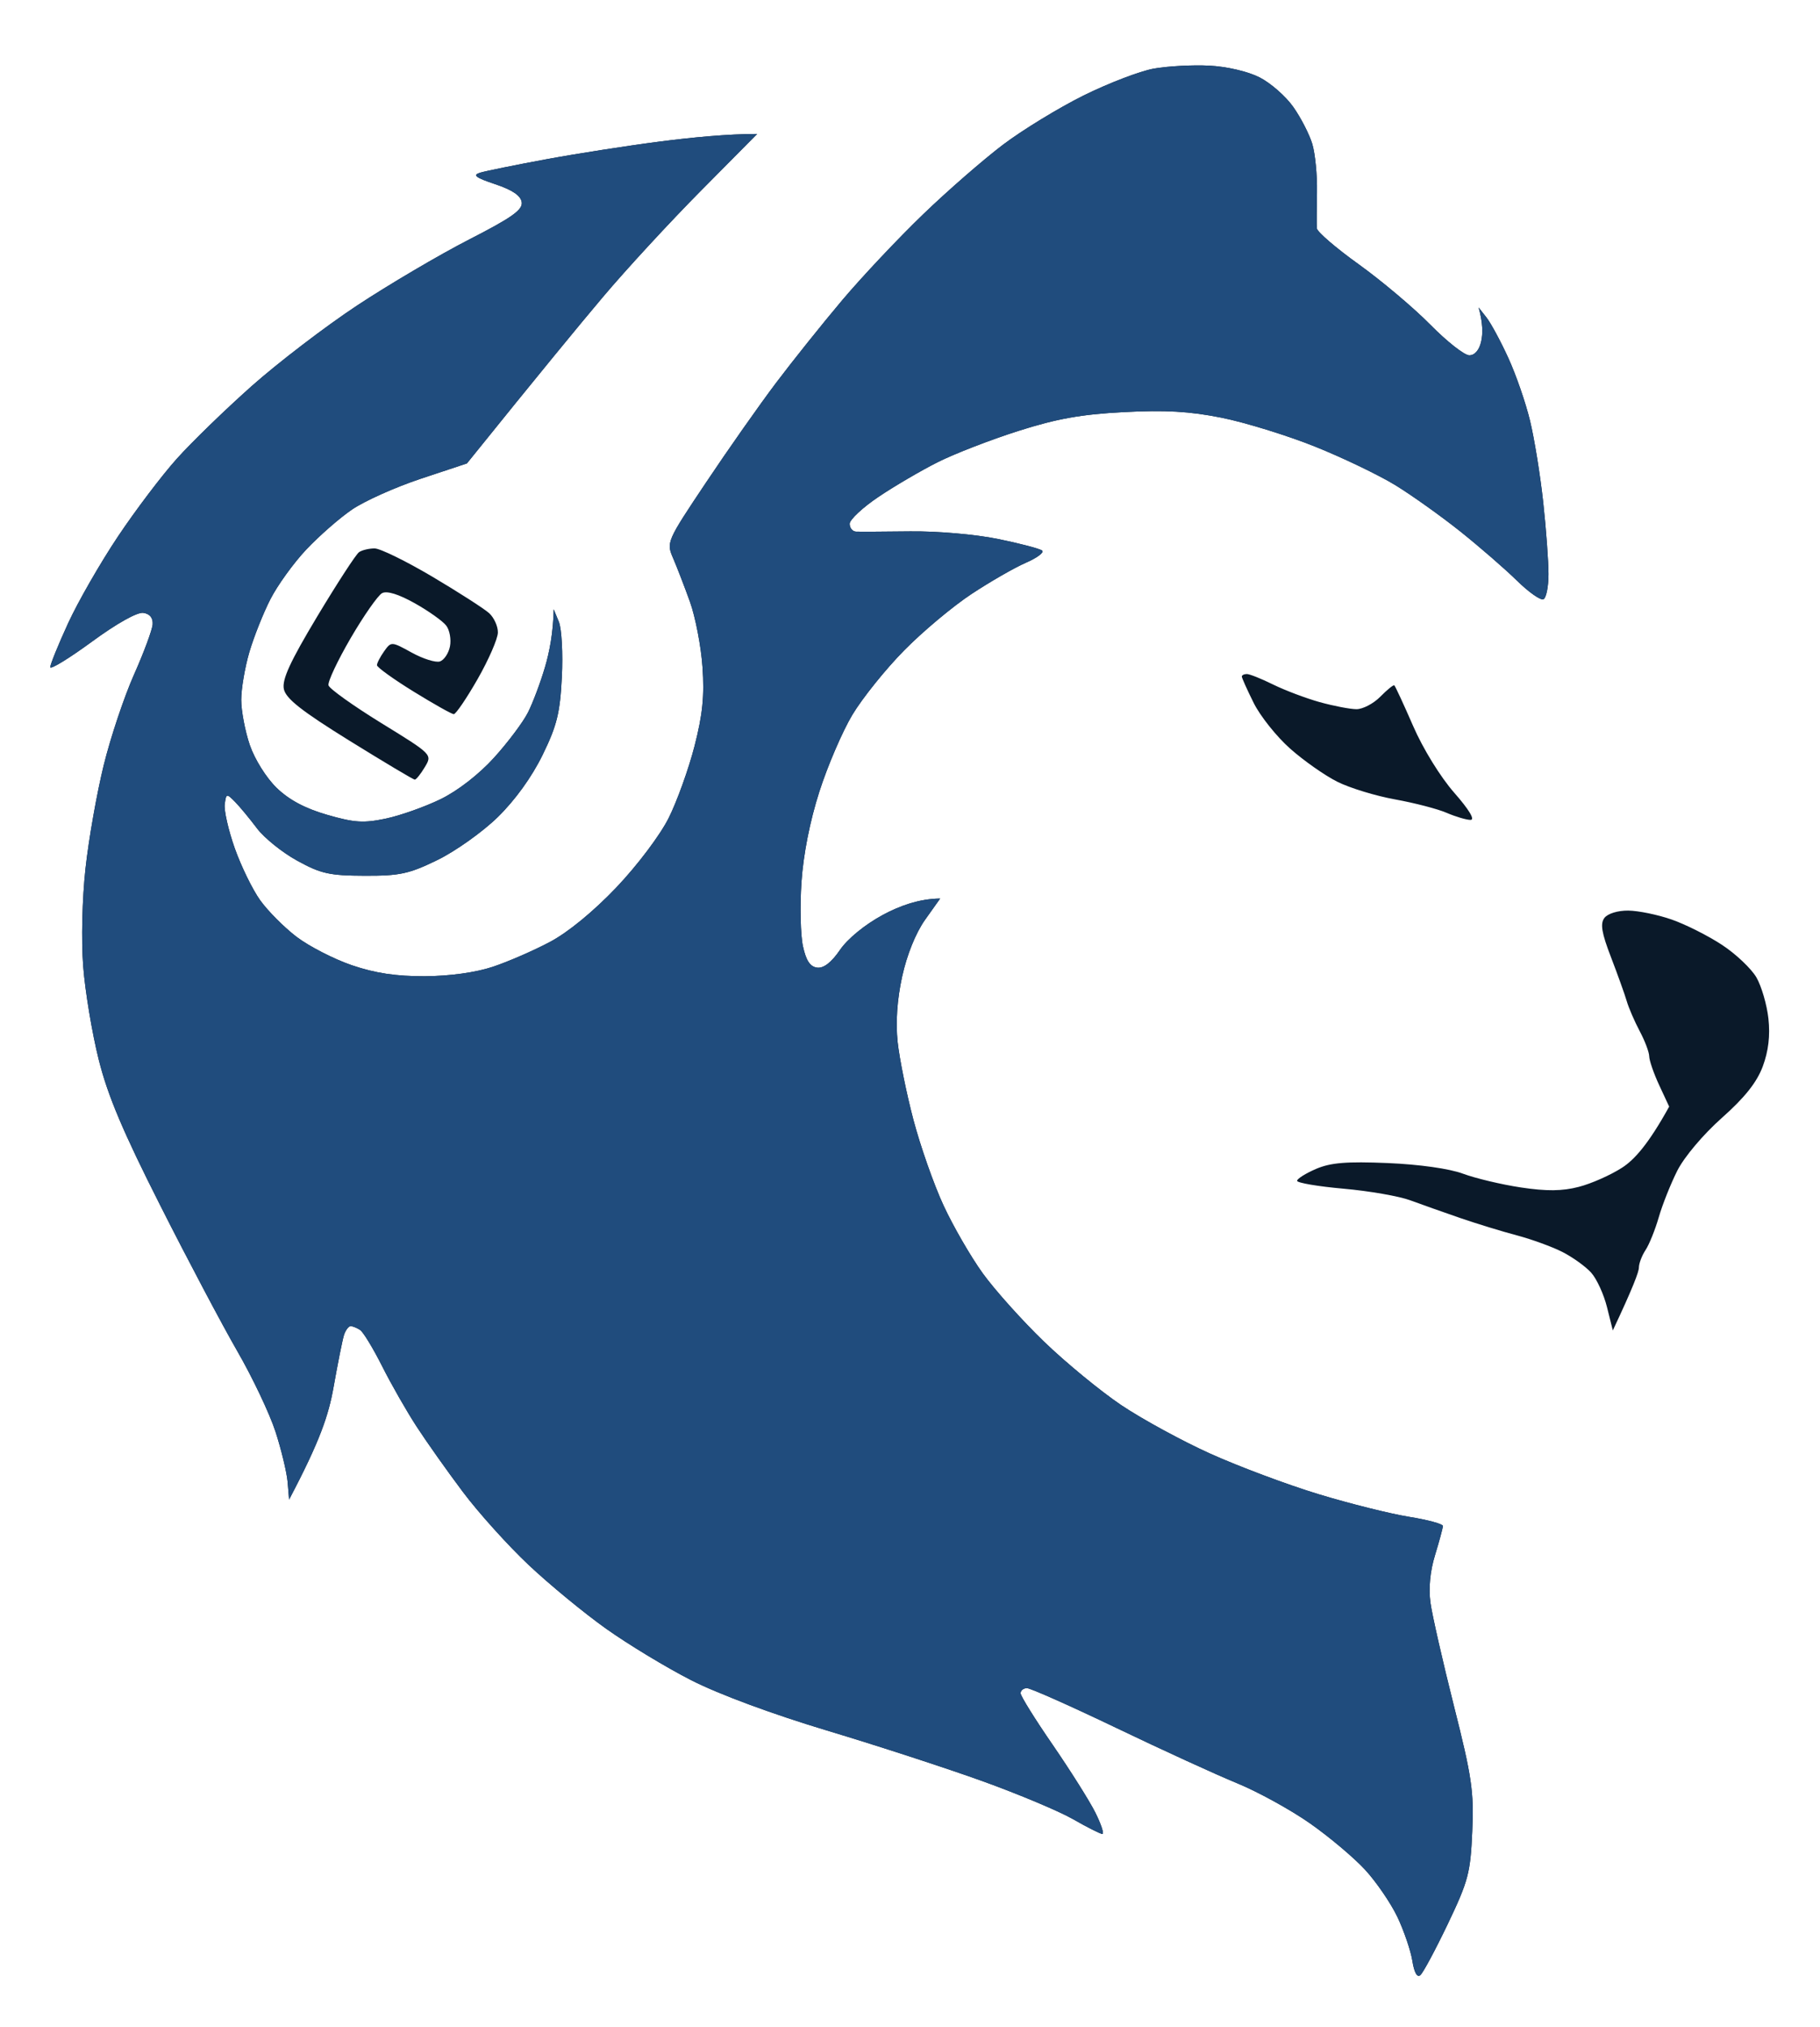 <svg version="1.2" baseProfile="tiny-ps" xmlns="http://www.w3.org/2000/svg" viewBox="0 0 362 403" width="362" height="403">
	<title>entertain_logo</title>
	<style>
		tspan { white-space:pre }
		.shp0 { fill: #0a1929 } 
		.shp1 { fill: #204c7d } 
	</style>
	<path id="Path 0" fill-rule="evenodd" class="shp0" d="M240.5 13.05C243.98 13.22 248.18 14.2 250.5 15.37C252.7 16.48 255.73 19.13 257.23 21.26C258.74 23.39 260.44 26.71 261.02 28.63C261.59 30.56 262.01 34.83 261.95 38.13C261.89 41.43 261.88 44.69 261.92 45.38C261.96 46.07 265.71 49.3 270.25 52.55C274.79 55.81 281.2 61.21 284.5 64.56C287.8 67.91 291.29 70.65 292.25 70.64C293.34 70.63 294.23 69.59 294.61 67.88C294.95 66.37 294.97 64.23 294.1 61.13L295.67 63.13C296.53 64.23 298.48 67.83 299.99 71.13C301.51 74.43 303.46 80.06 304.32 83.63C305.19 87.21 306.37 94.52 306.95 99.88C307.53 105.24 308 111.66 308 114.13C308 116.61 307.55 118.86 307 119.13C306.45 119.41 304.09 117.75 301.75 115.46C299.41 113.16 294.35 108.77 290.5 105.69C286.65 102.62 280.8 98.45 277.5 96.43C274.2 94.42 267 90.96 261.5 88.76C256 86.56 247.67 83.99 243 83.05C236.61 81.77 231.77 81.49 223.5 81.93C215.05 82.37 210.19 83.24 202.5 85.69C197 87.44 189.8 90.23 186.5 91.89C183.2 93.55 177.91 96.64 174.75 98.77C171.59 100.89 169 103.31 169 104.13C169 104.96 169.56 105.66 170.25 105.69C170.94 105.73 175.77 105.7 181 105.64C186.35 105.57 193.99 106.23 198.5 107.15C202.9 108.05 206.85 109.09 207.29 109.46C207.72 109.83 206.26 110.92 204.04 111.88C201.82 112.84 196.96 115.63 193.25 118.08C189.54 120.52 183.49 125.58 179.81 129.33C176.12 133.07 171.5 138.83 169.52 142.13C167.55 145.43 164.6 152.29 162.97 157.38C161.09 163.24 159.79 169.83 159.41 175.38C159.09 180.19 159.22 185.93 159.71 188.13C160.33 190.99 161.14 192.2 162.54 192.37C163.83 192.53 165.37 191.34 167.06 188.87C168.58 186.64 172.01 183.83 175.56 181.91C178.83 180.14 182.74 178.68 187 178.63L183.98 182.88C182.14 185.48 180.38 189.84 179.44 194.13C178.44 198.69 178.13 203.22 178.54 207.13C178.89 210.43 180.3 217.41 181.68 222.63C183.06 227.86 185.75 235.51 187.66 239.63C189.57 243.76 193.08 249.83 195.46 253.13C197.84 256.43 203.32 262.54 207.64 266.71C211.96 270.88 218.88 276.56 223 279.34C227.13 282.11 235.11 286.47 240.75 289.01C246.39 291.55 256.06 295.17 262.25 297.05C268.44 298.93 276.54 300.95 280.25 301.55C283.96 302.14 287 302.97 286.99 303.38C286.98 303.79 286.28 306.38 285.44 309.13C284.45 312.34 284.12 315.74 284.52 318.63C284.86 321.11 286.96 330.33 289.18 339.13C292.76 353.29 293.18 356.16 292.83 364.13C292.48 372.32 292.04 373.97 287.97 382.49C285.51 387.63 283.05 392.22 282.5 392.68C281.87 393.2 281.28 392.13 280.92 389.82C280.59 387.79 279.26 383.88 277.96 381.13C276.65 378.38 273.76 374.15 271.54 371.74C269.32 369.32 264.35 365.14 260.5 362.45C256.65 359.76 250.13 356.18 246 354.49C241.88 352.8 231.08 347.86 222 343.5C212.92 339.15 204.94 335.6 204.25 335.61C203.56 335.62 203 336.08 203 336.63C203 337.18 205.87 341.79 209.38 346.88C212.88 351.97 216.71 358.04 217.88 360.38C219.04 362.72 219.66 364.62 219.25 364.6C218.84 364.58 216.25 363.28 213.5 361.7C210.75 360.11 202.65 356.71 195.5 354.13C188.35 351.55 174.4 347.01 164.5 344.04C153.58 340.76 142.96 336.82 137.5 334.04C132.55 331.52 124.92 326.9 120.55 323.79C116.17 320.68 109.25 314.98 105.16 311.13C101.07 307.28 95.19 300.76 92.09 296.63C88.99 292.51 84.85 286.66 82.88 283.63C80.91 280.61 77.82 275.21 76.02 271.63C74.22 268.06 72.24 264.8 71.62 264.4C71 263.99 70.16 263.65 69.75 263.65C69.34 263.64 68.75 264.42 68.43 265.38C68.12 266.34 67.2 270.96 66.37 275.63C65.37 281.35 63.67 286.42 57.5 298.13L57.21 294.63C57.04 292.71 55.96 288.21 54.8 284.63C53.64 281.06 50.23 273.86 47.21 268.63C44.2 263.41 37.29 250.36 31.87 239.63C24.45 224.97 21.41 217.77 19.63 210.63C18.32 205.41 16.93 197.08 16.55 192.13C16.15 186.91 16.34 178.72 17.01 172.63C17.64 166.86 19.27 157.63 20.63 152.13C21.98 146.63 24.69 138.53 26.65 134.13C28.61 129.73 30.28 125.23 30.36 124.13C30.45 122.83 29.8 122.03 28.5 121.84C27.3 121.66 23.18 123.97 18.25 127.59C13.71 130.91 10 133.18 10 132.63C10 132.08 11.6 128.14 13.56 123.88C15.52 119.62 19.98 111.86 23.48 106.63C26.97 101.41 32.24 94.46 35.17 91.2C38.1 87.93 44.77 81.46 50 76.81C55.23 72.16 64.69 64.93 71.02 60.74C77.36 56.56 87.38 50.66 93.29 47.63C101.81 43.27 103.98 41.73 103.77 40.21C103.58 38.89 101.94 37.77 98.5 36.62C94.59 35.31 93.93 34.81 95.5 34.33C96.6 34 102.45 32.81 108.5 31.69C114.55 30.57 124.79 28.97 131.25 28.14C137.71 27.31 144.71 26.63 150.6 26.63L139.45 37.88C133.31 44.07 124.51 53.6 119.9 59.07C115.28 64.54 107.31 74.21 92.87 92.13L83.68 95.18C78.63 96.86 72.48 99.61 70 101.31C67.52 103 63.44 106.58 60.91 109.26C58.39 111.94 55.18 116.38 53.78 119.13C52.37 121.88 50.49 126.61 49.6 129.63C48.71 132.66 47.98 136.93 47.98 139.13C47.98 141.33 48.75 145.38 49.69 148.13C50.67 150.97 52.97 154.64 55.02 156.63C57.49 159.02 60.67 160.72 65.07 161.99C70.49 163.56 72.33 163.67 76.75 162.74C79.64 162.13 84.54 160.39 87.64 158.88C91.06 157.21 95.24 153.97 98.27 150.63C101.01 147.61 104.05 143.56 105.02 141.63C105.99 139.71 107.51 135.66 108.4 132.63C109.29 129.61 110.04 125.78 110.13 121.13L111.16 123.63C111.72 125.01 111.99 129.96 111.75 134.63C111.39 141.75 110.77 144.27 107.91 150.11C105.77 154.48 102.45 159.08 99 162.45C95.98 165.4 90.58 169.23 87.02 170.97C81.36 173.73 79.52 174.13 72.52 174.1C65.54 174.08 63.8 173.69 59.1 171.1C56.13 169.47 52.53 166.57 51.1 164.66C49.67 162.76 47.71 160.39 46.75 159.41C45.07 157.71 44.99 157.72 44.7 159.88C44.53 161.12 45.43 165.06 46.69 168.63C47.96 172.21 50.23 176.86 51.75 178.98C53.26 181.09 56.52 184.37 59 186.26C61.48 188.14 66.43 190.68 70 191.9C74.65 193.48 78.78 194.1 84.5 194.08C89.47 194.05 94.59 193.34 98 192.21C101.02 191.21 106.15 188.98 109.39 187.26C113.04 185.32 118.06 181.19 122.64 176.38C126.8 172 131.3 166.02 133 162.63C134.65 159.33 136.96 152.92 138.13 148.38C139.75 142.08 140.13 138.35 139.73 132.63C139.44 128.51 138.32 122.66 137.23 119.63C136.14 116.61 134.63 112.7 133.88 110.96C132.52 107.83 132.61 107.62 140.41 95.96C144.76 89.45 151.03 80.53 154.35 76.13C157.67 71.73 163.61 64.31 167.56 59.63C171.51 54.96 178.74 47.29 183.62 42.6C188.5 37.9 195.65 31.68 199.5 28.77C203.35 25.86 210.55 21.46 215.5 19C220.45 16.55 226.75 14.13 229.5 13.64C232.25 13.15 237.2 12.88 240.5 13.05ZM74.5 109.03C75.6 109.02 80.77 111.56 86 114.65C91.23 117.75 96.3 121.01 97.28 121.89C98.26 122.78 99.05 124.51 99.03 125.75C99.01 126.99 97.2 131.15 95 135C92.8 138.85 90.66 141.99 90.25 141.98C89.84 141.97 86.24 139.94 82.25 137.48C78.26 135.02 74.99 132.66 74.98 132.25C74.97 131.84 75.61 130.6 76.39 129.5C77.81 127.51 77.84 127.51 81.91 129.75C84.16 130.99 86.68 131.77 87.5 131.5C88.32 131.23 89.23 129.88 89.5 128.5C89.77 127.13 89.44 125.26 88.75 124.37C88.06 123.47 85.25 121.47 82.5 119.93C79.29 118.13 76.96 117.41 76 117.92C75.18 118.36 72.36 122.38 69.75 126.86C67.14 131.34 65.15 135.56 65.34 136.25C65.53 136.94 70.26 140.31 75.84 143.75C86 150 86 150 84.5 152.5C83.68 153.88 82.77 155 82.5 155C82.23 155 76.38 151.51 69.5 147.25C60 141.36 56.87 138.9 56.46 137C56.06 135.11 57.68 131.58 63.13 122.5C67.1 115.9 70.82 110.17 71.42 109.77C72.01 109.36 73.4 109.03 74.5 109.03ZM248 134C248.55 134 250.91 134.94 253.25 136.1C255.59 137.25 259.75 138.82 262.5 139.59C265.25 140.35 268.53 140.98 269.8 140.99C271.06 140.99 273.2 139.88 274.55 138.5C275.9 137.13 277.15 136.11 277.33 136.25C277.51 136.39 279.2 140.03 281.08 144.35C283.04 148.86 286.52 154.5 289.25 157.6C292.2 160.96 293.43 163 292.5 163C291.67 163 289.54 162.37 287.75 161.6C285.96 160.82 281.35 159.63 277.5 158.93C273.65 158.24 268.48 156.66 266 155.42C263.52 154.18 259.3 151.22 256.61 148.83C253.92 146.45 250.66 142.36 249.36 139.75C248.06 137.14 247 134.77 247 134.5C247 134.23 247.45 134 248 134ZM323.86 181.03C325.86 181.05 329.75 181.85 332.5 182.81C335.25 183.77 339.75 186.03 342.5 187.84C345.25 189.64 348.33 192.56 349.35 194.31C350.36 196.06 351.44 199.75 351.74 202.5C352.11 205.89 351.75 208.95 350.62 212C349.44 215.17 347.04 218.2 342.47 222.25C338.75 225.56 334.99 230.02 333.61 232.75C332.3 235.36 330.64 239.52 329.93 242C329.21 244.48 328.04 247.4 327.31 248.5C326.58 249.6 325.98 251.18 325.98 252C325.98 252.82 324.81 255.98 320.79 264.5L319.64 259.89C319.01 257.35 317.6 254.26 316.5 253.03C315.4 251.8 312.81 249.94 310.75 248.89C308.69 247.85 304.64 246.38 301.75 245.61C298.86 244.85 293.8 243.3 290.5 242.17C287.2 241.03 282.7 239.44 280.5 238.63C278.3 237.81 272.33 236.77 267.24 236.32C262.15 235.87 257.99 235.16 257.99 234.75C258 234.34 259.69 233.28 261.75 232.39C264.67 231.14 267.81 230.88 276 231.22C282.32 231.49 288.29 232.33 291 233.34C293.48 234.26 298.65 235.49 302.5 236.07C307.62 236.84 310.71 236.81 314 235.96C316.48 235.33 320.36 233.61 322.62 232.15C325.04 230.6 327.84 227.53 332 220L330.02 215.75C328.93 213.41 328.04 210.82 328.03 210C328.02 209.18 327.17 206.93 326.14 205C325.12 203.07 323.95 200.38 323.55 199C323.15 197.63 321.73 193.69 320.41 190.25C318.57 185.48 318.26 183.64 319.11 182.5C319.76 181.63 321.76 181.01 323.86 181.03Z" />
	<path id="Path 0 copy" fill-rule="evenodd" class="shp1" d="M229.5 13.64C226.75 14.13 220.45 16.55 215.5 19C210.55 21.46 203.35 25.86 199.5 28.77C195.65 31.68 188.5 37.9 183.62 42.6C178.74 47.29 171.51 54.96 167.56 59.63C163.61 64.31 157.67 71.73 154.35 76.13C151.03 80.53 144.76 89.45 140.41 95.96C132.61 107.62 132.52 107.83 133.88 110.96C134.63 112.7 136.14 116.61 137.23 119.63C138.32 122.66 139.44 128.51 139.73 132.63C140.13 138.35 139.75 142.08 138.13 148.38C136.96 152.92 134.65 159.33 133 162.63C131.3 166.02 126.8 172 122.64 176.38C118.06 181.19 113.04 185.32 109.39 187.26C106.15 188.98 101.02 191.21 98 192.21C94.59 193.34 89.47 194.05 84.5 194.08C78.78 194.1 74.65 193.48 70 191.9C66.43 190.68 61.48 188.14 59 186.26C56.52 184.37 53.26 181.09 51.75 178.98C50.23 176.86 47.96 172.21 46.69 168.63C45.43 165.06 44.53 161.12 44.7 159.88C44.99 157.72 45.07 157.71 46.75 159.41C47.71 160.39 49.67 162.76 51.1 164.66C52.53 166.57 56.13 169.47 59.1 171.1C63.8 173.69 65.54 174.08 72.52 174.1C79.52 174.13 81.36 173.73 87.02 170.97C90.58 169.23 95.98 165.4 99 162.45C102.45 159.08 105.77 154.48 107.91 150.11C110.77 144.27 111.39 141.75 111.75 134.63C111.99 129.96 111.72 125.01 111.16 123.63L110.13 121.13C110.04 125.78 109.29 129.61 108.4 132.63C107.51 135.66 105.99 139.71 105.02 141.63C104.05 143.56 101.01 147.61 98.27 150.63C95.24 153.97 91.06 157.21 87.64 158.88C84.54 160.39 79.64 162.13 76.75 162.74C72.33 163.67 70.49 163.56 65.07 161.99C60.67 160.72 57.49 159.02 55.02 156.63C52.97 154.64 50.67 150.97 49.69 148.13C48.75 145.38 47.98 141.33 47.98 139.13C47.98 136.93 48.71 132.66 49.6 129.63C50.49 126.61 52.37 121.88 53.78 119.13C55.18 116.38 58.39 111.94 60.91 109.26C63.44 106.58 67.52 103 70 101.31C72.48 99.61 78.63 96.86 83.68 95.18L92.87 92.13C107.31 74.21 115.28 64.54 119.9 59.07C124.51 53.6 133.31 44.07 139.45 37.88L150.6 26.63C144.71 26.63 137.71 27.31 131.25 28.14C124.79 28.97 114.55 30.57 108.5 31.69C102.45 32.81 96.6 34 95.5 34.33C93.93 34.81 94.59 35.31 98.5 36.62C101.94 37.77 103.58 38.89 103.77 40.21C103.98 41.73 101.81 43.27 93.29 47.63C87.38 50.66 77.36 56.56 71.02 60.74C64.69 64.93 55.23 72.16 50 76.81C44.77 81.46 38.1 87.93 35.17 91.2C32.24 94.46 26.97 101.41 23.48 106.63C19.98 111.86 15.52 119.62 13.56 123.88C11.6 128.14 10 132.08 10 132.63C10 133.18 13.71 130.91 18.25 127.59C23.18 123.97 27.3 121.66 28.5 121.84C29.8 122.03 30.45 122.83 30.36 124.13C30.28 125.23 28.61 129.73 26.65 134.13C24.69 138.53 21.98 146.63 20.63 152.13C19.27 157.63 17.64 166.86 17.01 172.63C16.34 178.72 16.15 186.91 16.55 192.13C16.93 197.08 18.32 205.41 19.63 210.63C21.41 217.77 24.45 224.97 31.87 239.63C37.29 250.36 44.2 263.41 47.21 268.63C50.23 273.86 53.64 281.06 54.8 284.63C55.96 288.21 57.04 292.71 57.21 294.63L57.5 298.13C63.67 286.42 65.37 281.35 66.37 275.63C67.2 270.96 68.12 266.34 68.43 265.38C68.75 264.42 69.34 263.64 69.75 263.65C70.16 263.65 71 263.99 71.62 264.4C72.24 264.8 74.22 268.06 76.02 271.63C77.82 275.21 80.91 280.61 82.88 283.63C84.85 286.66 88.99 292.51 92.09 296.63C95.19 300.76 101.07 307.28 105.16 311.13C109.25 314.98 116.17 320.68 120.55 323.79C124.92 326.9 132.55 331.52 137.5 334.04C142.96 336.82 153.58 340.76 164.5 344.04C174.4 347.01 188.35 351.55 195.5 354.13C202.65 356.71 210.75 360.11 213.5 361.7C216.25 363.28 218.84 364.58 219.25 364.6C219.66 364.62 219.04 362.72 217.88 360.38C216.71 358.04 212.88 351.97 209.38 346.88C205.87 341.79 203 337.18 203 336.63C203 336.08 203.56 335.62 204.25 335.61C204.94 335.6 212.92 339.15 222 343.5C231.08 347.86 241.88 352.8 246 354.49C250.13 356.18 256.65 359.76 260.5 362.45C264.35 365.14 269.32 369.32 271.54 371.74C273.76 374.15 276.65 378.38 277.96 381.13C279.26 383.88 280.59 387.79 280.92 389.82C281.28 392.13 281.87 393.2 282.5 392.68C283.05 392.22 285.51 387.63 287.97 382.49C292.04 373.97 292.48 372.32 292.83 364.13C293.18 356.16 292.76 353.29 289.18 339.13C286.96 330.33 284.86 321.11 284.52 318.63C284.12 315.74 284.45 312.34 285.44 309.13C286.28 306.38 286.98 303.79 286.99 303.38C287 302.97 283.96 302.14 280.25 301.55C276.54 300.95 268.44 298.93 262.25 297.05C256.06 295.17 246.39 291.55 240.75 289.01C235.11 286.47 227.13 282.11 223 279.34C218.88 276.56 211.96 270.88 207.64 266.71C203.32 262.54 197.84 256.43 195.46 253.13C193.08 249.83 189.57 243.76 187.66 239.63C185.75 235.51 183.06 227.86 181.68 222.63C180.3 217.41 178.89 210.43 178.54 207.13C178.13 203.22 178.44 198.69 179.44 194.13C180.38 189.84 182.14 185.48 183.98 182.88L187 178.63C182.74 178.68 178.83 180.14 175.56 181.91C172.01 183.83 168.58 186.64 167.06 188.87C165.37 191.34 163.83 192.53 162.54 192.37C161.14 192.2 160.33 190.99 159.71 188.13C159.22 185.93 159.09 180.19 159.41 175.38C159.79 169.83 161.09 163.24 162.97 157.38C164.6 152.29 167.55 145.43 169.52 142.13C171.5 138.83 176.12 133.07 179.81 129.33C183.49 125.58 189.54 120.52 193.25 118.08C196.96 115.63 201.82 112.84 204.04 111.88C206.26 110.92 207.72 109.83 207.29 109.46C206.85 109.09 202.9 108.05 198.5 107.15C193.99 106.23 186.35 105.57 181 105.64C175.77 105.7 170.94 105.73 170.25 105.69C169.56 105.66 169 104.96 169 104.13C169 103.31 171.59 100.89 174.75 98.77C177.91 96.64 183.2 93.55 186.5 91.89C189.8 90.23 197 87.44 202.5 85.69C210.19 83.24 215.05 82.37 223.5 81.93C231.77 81.49 236.61 81.77 243 83.05C247.67 83.99 256 86.56 261.5 88.76C267 90.96 274.2 94.42 277.5 96.43C280.8 98.45 286.65 102.62 290.5 105.69C294.35 108.77 299.41 113.16 301.75 115.46C304.09 117.75 306.45 119.41 307 119.13C307.55 118.86 308 116.61 308 114.13C308 111.66 307.53 105.24 306.95 99.88C306.37 94.52 305.19 87.21 304.32 83.63C303.46 80.06 301.51 74.43 299.99 71.13C298.48 67.83 296.53 64.23 295.67 63.13L294.1 61.13C294.97 64.23 294.95 66.37 294.61 67.88C294.23 69.59 293.34 70.63 292.25 70.64C291.29 70.65 287.8 67.91 284.5 64.56C281.2 61.21 274.79 55.81 270.25 52.55C265.71 49.3 261.96 46.07 261.92 45.38C261.88 44.69 261.89 41.43 261.95 38.13C262.01 34.83 261.59 30.56 261.02 28.63C260.44 26.71 258.74 23.39 257.23 21.26C255.73 19.13 252.7 16.48 250.5 15.37C248.18 14.2 243.98 13.22 240.5 13.05C237.2 12.88 232.25 13.15 229.5 13.64Z" />
</svg>